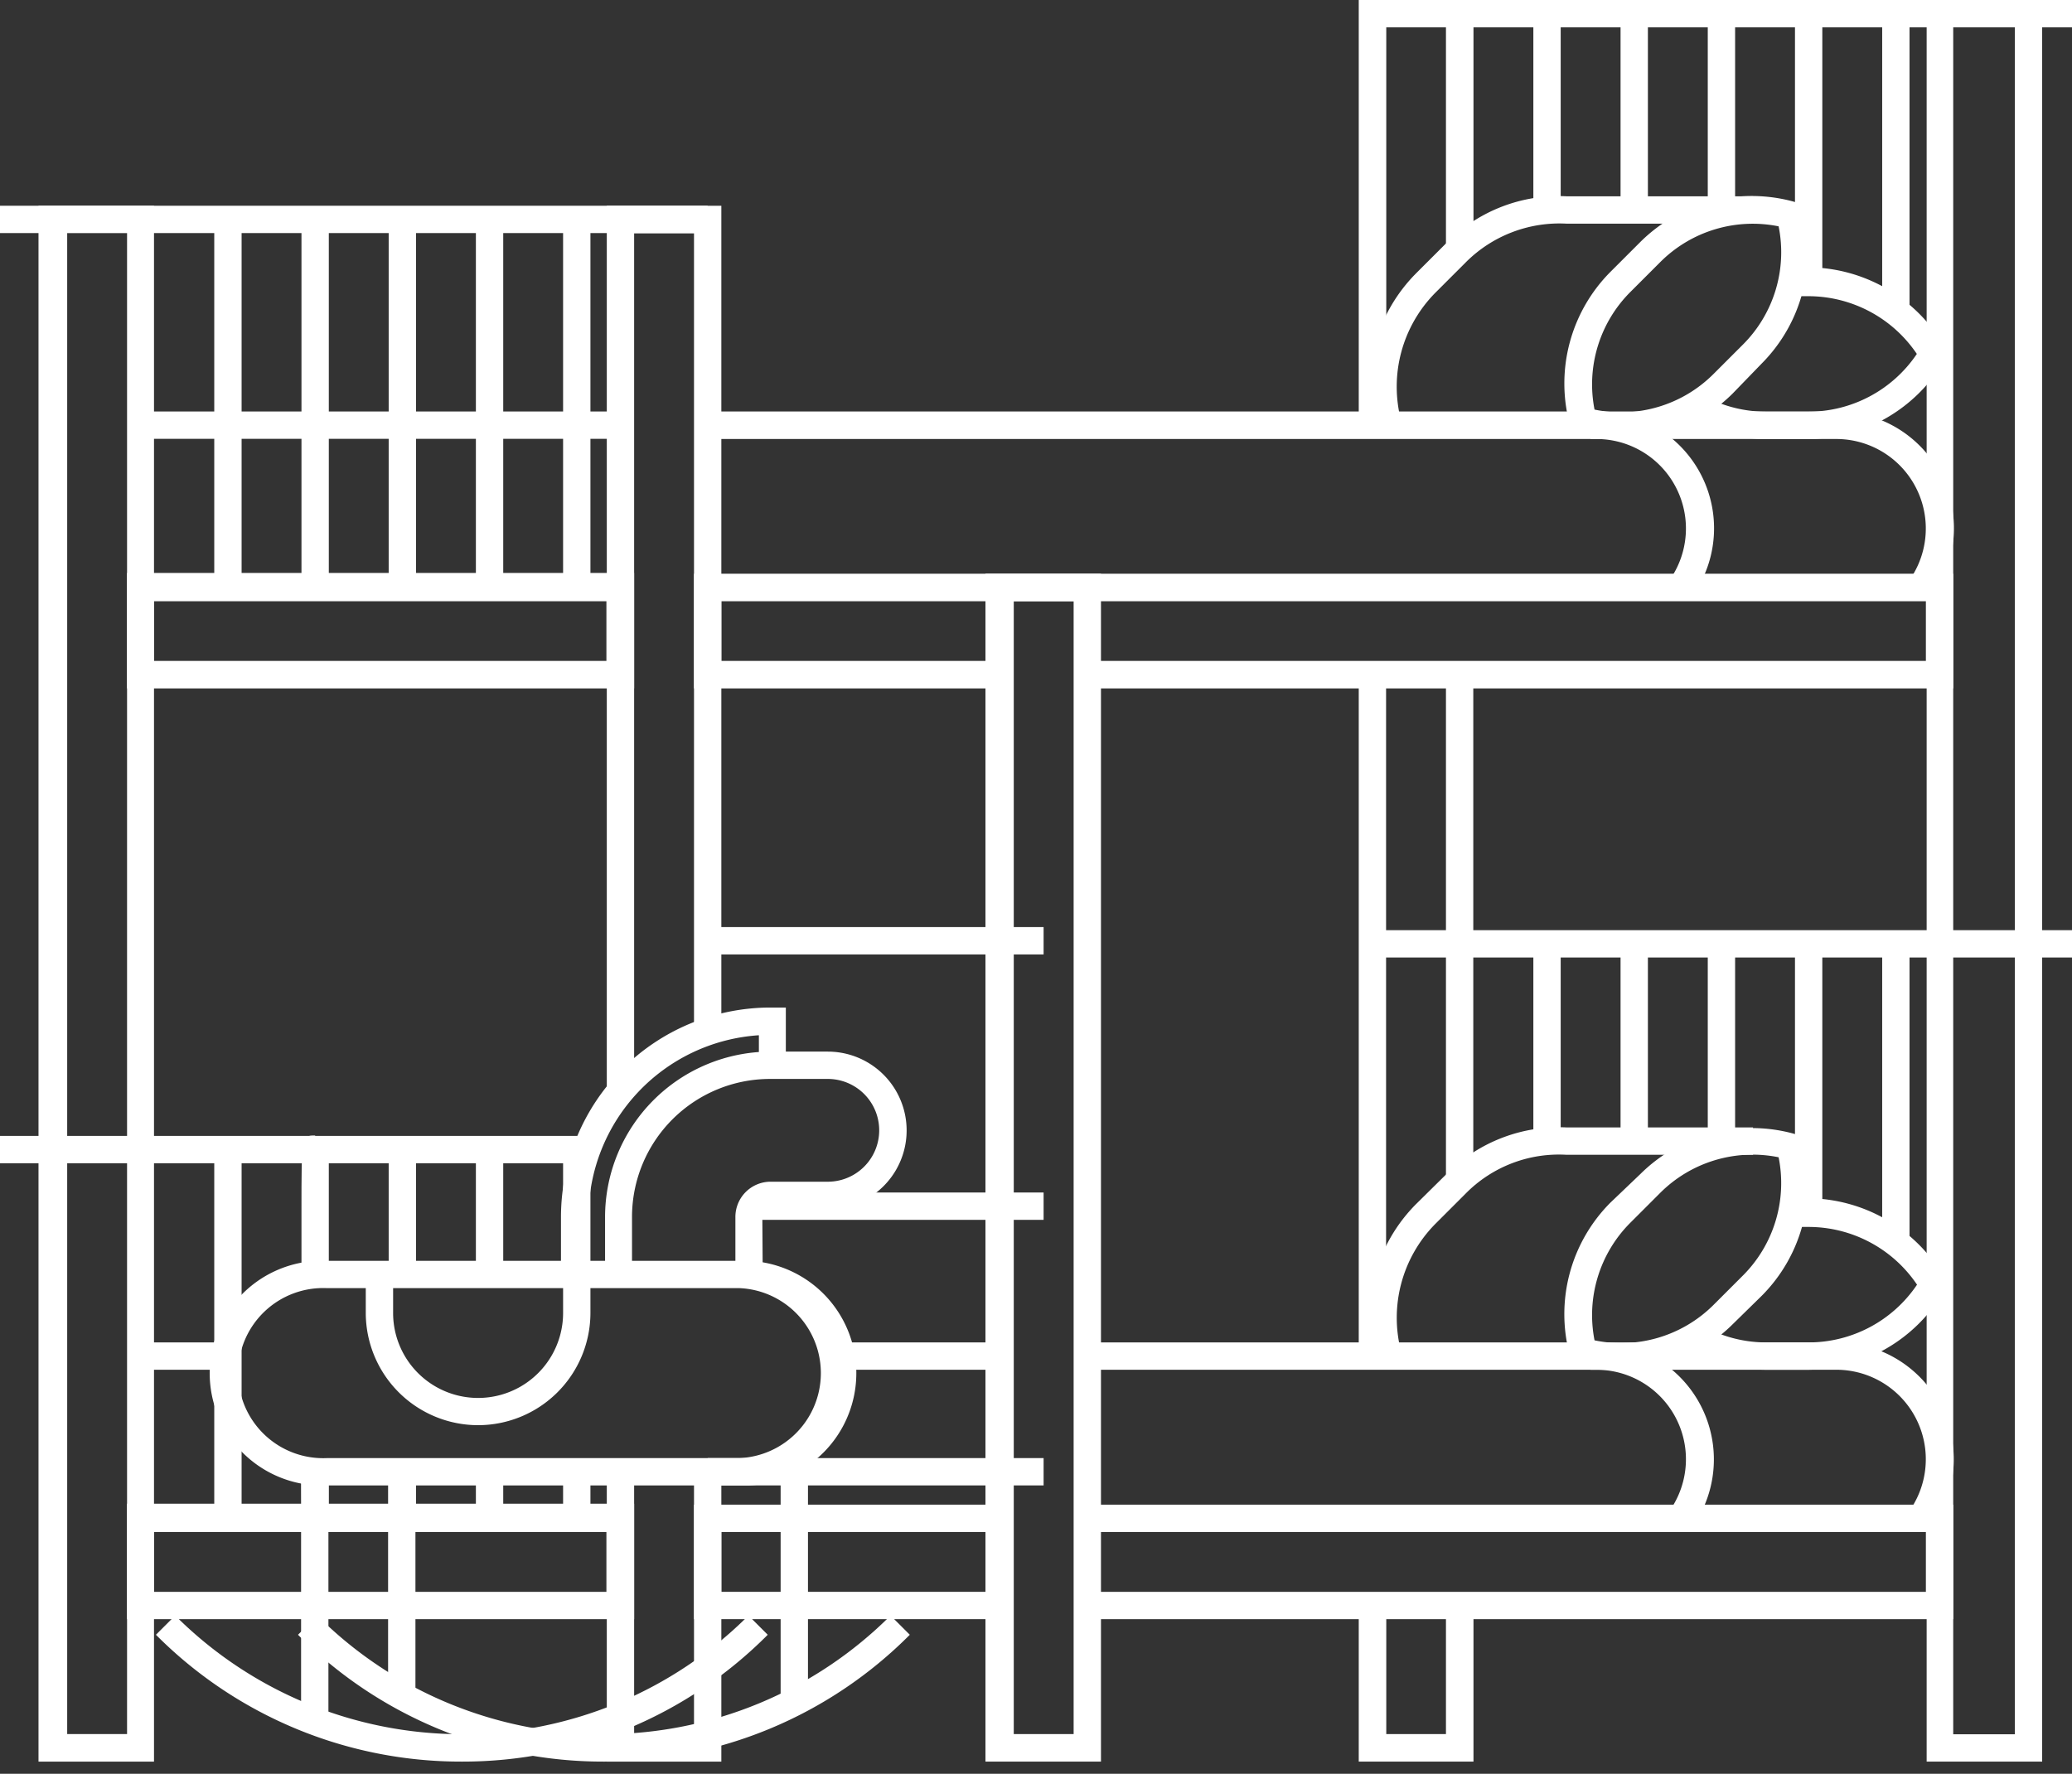 <svg xmlns="http://www.w3.org/2000/svg" viewBox="0 0 107.63 92.162"><rect x="0" y="0" width="107.63" height="92.162" fill="#333333" stroke="none"/><title>Depositphotos_84358000_04</title><g data-name="Layer 2"><g data-name="Layer 1"><g data-name="Layer 2"><g data-name="Layer 5" fill="#fff"><path d="M75.11 35.05h1.42v26.26h-1.42z"/><path d="M76.54 91.53h-5.96v-8.11h1.43v6.68h3.1v-6.68h1.43v8.11z"/><path d="M70.58 35.05H72v35.4h-1.42z"/><path d="M72.01 22.1h-1.43V0h5.96v12.98h-1.43V1.42h-3.1V22.1z"/><path d="M79.65.71h1.42v10.2h-1.42z"/><path d="M84.18.71h1.42V10.9h-1.42z"/><path d="M93.24.71h1.42V14.6h-1.42z"/><path d="M97.77.71h1.42v15.44h-1.42z"/><path d="M88.71.71h1.42V10.9h-1.42z"/><path d="M106.08 91.53h-6V0h6zm-4.62-1.42h3.2V1.42h-3.2z"/><path d="M100.37 30.93l-1.17-.81a4.65 4.65 0 0 0-3.8-7.31H82.62v-1.43H95.4a6.07 6.07 0 0 1 5 9.55z"/><path d="M7.31 21.38h24.92v1.42H7.31z"/><path d="M87.91 30.93l-1.17-.81a4.65 4.65 0 0 0-3.8-7.31H36.76v-1.43h46.18a6.07 6.07 0 0 1 5 9.55z"/><path d="M79.65 49.04h1.42v10.23h-1.42z"/><path d="M84.18 49.04h1.42v10.23h-1.42z"/><path d="M93.24 49.04h1.42v13.92h-1.42z"/><path d="M97.77 49.04h1.42v15.47h-1.42z"/><path d="M88.71 49.04h1.42v10.41h-1.42z"/><path d="M11.13 59.74h1.42v19.15h-1.42z"/><path d="M17.08 66.26h-1.42V63c0-4 0-4 .71-4v.71h.71z"/><path d="M16.37 79.6c-.71 0-.71 0-.71-3.17h1.42v2.45h-.71z"/><path d="M24.72 59.74h1.42v6.48h-1.42z"/><path d="M24.72 76.47h1.42v2.42h-1.42z"/><path d="M29.25 59.74h1.42v6.48h-1.42z"/><path d="M29.25 76.47h1.42v2.42h-1.42z"/><path d="M20.19 59.74h1.42v6.48h-1.42z"/><path d="M20.19 76.47h1.42v2.42h-1.42z"/><path d="M71.29 48.33h36.34v1.42H71.29z"/><path d="M11.13 11.4h1.42v19.12h-1.42z"/><path d="M15.66 11.4h1.42v19.12h-1.42z"/><path d="M24.72 11.4h1.42v19.12h-1.42z"/><path d="M29.25 11.4h1.42v19.12h-1.42z"/><path d="M20.19 11.4h1.42v19.12h-1.42z"/><path d="M8 91.53H2V10.69h6zM3.49 90.1H6.6v-78H3.49z"/><path d="M37.47 91.53h-5.95V76.47h1.42V90.1h3.11V76.47h1.42v15.06z"/><path d="M32.94 56.8h-1.42V10.69h5.95V53.6h-1.42V12.12h-3.11V56.8z"/><path d="M0 10.69h36.76v1.42H0z"/><path d="M101.46 35.77H56.48v-1.43h43.56v-3.1H37.47v3.1h14.48v1.43h-15.9v-5.96h65.41v5.96z"/><path d="M32.94 35.77H6.6v-6h26.34zM8 34.34h23.5v-3.1H8z"/><path d="M71.29 0h36.34v1.42H71.29z"/><path d="M93.93 22.81h-2.19a8.17 8.17 0 0 1-4.1-1.1l.71-1.23a6.75 6.75 0 0 0 3.39.91h2.19a6.79 6.79 0 0 0 5.64-3 6.8 6.8 0 0 0-5.64-3H93v-1.5h.89A8.23 8.23 0 0 1 101 18l.21.36-.21.36a8.22 8.22 0 0 1-7.07 4.09z"/><path d="M71.41 22.26a8.37 8.37 0 0 1 2.15-8.06l1.58-1.58a8.19 8.19 0 0 1 6.25-2.42h9.67v1.42h-9.7a6.87 6.87 0 0 0-5.21 2l-1.58 1.58a6.94 6.94 0 0 0-1.78 6.69z"/><path d="M84.16 22.84a8.18 8.18 0 0 1-2.11-.28l-.4-.11-.11-.4a8.22 8.22 0 0 1 2.11-7.92l1.55-1.55a8.22 8.22 0 0 1 7.91-2.12l.4.11.11.4a8.21 8.21 0 0 1-2.11 7.92L90 20.45a8.21 8.21 0 0 1-5.84 2.39zm-1.34-1.56A6.79 6.79 0 0 0 89 19.44l1.55-1.55a6.78 6.78 0 0 0 1.84-6.13 6.79 6.79 0 0 0-6.13 1.84l-1.55 1.55a6.79 6.79 0 0 0-1.88 6.14z"/><path d="M100.37 79.29l-1.17-.81a4.65 4.65 0 0 0-3.8-7.31H82.62v-1.42H95.4a6.08 6.08 0 0 1 5 9.55z"/><path d="M7.31 69.75h4.57v1.42H7.31z"/><path d="M43.56 69.75h8.39v1.42h-8.39z"/><path d="M87.91 79.29l-1.17-.81a4.65 4.65 0 0 0-3.8-7.31H56.48v-1.42h26.46a6.08 6.08 0 0 1 5 9.55z"/><path d="M101.46 84.13H56.48v-1.42h43.56V79.6H56.48v-1.42h44.98v5.95z"/><path d="M51.95 84.13h-15.9v-5.95h15.9v1.42H37.47v3.11h14.48v1.42z"/><path d="M32.94 84.13H6.6v-6h26.34zM8 82.71h23.5V79.6H8z"/><path d="M93.93 71.17h-2.19a8.17 8.17 0 0 1-4.1-1.1l.72-1.23a6.73 6.73 0 0 0 3.39.91h2.19a6.79 6.79 0 0 0 5.64-3 6.8 6.8 0 0 0-5.64-3H93v-1.49h.89a8.23 8.23 0 0 1 7.09 4.1l.21.36-.21.36a8.22 8.22 0 0 1-7.05 4.09z"/><path d="M71.41 70.62a8.36 8.36 0 0 1 2.15-8.06L75.14 61a8.24 8.24 0 0 1 6.25-2.42h9.67V60h-9.7a6.8 6.8 0 0 0-5.21 2l-1.58 1.58a6.94 6.94 0 0 0-1.78 6.68z"/><path d="M84.16 71.2a8.2 8.2 0 0 1-2.11-.28l-.4-.11-.11-.4a8.21 8.21 0 0 1 2.11-7.92L85.21 61a8.22 8.22 0 0 1 7.91-2.11l.4.11.11.4a8.21 8.21 0 0 1-2.11 7.92L90 68.81a8.22 8.22 0 0 1-5.84 2.39zm-1.34-1.56A6.79 6.79 0 0 0 89 67.81l1.55-1.55a6.79 6.79 0 0 0 1.84-6.13A6.79 6.79 0 0 0 86.22 62l-1.55 1.55a6.79 6.79 0 0 0-1.84 6.1z"/><path d="M57.19 91.53h-6V29.81h6zm-4.53-1.43h3.11V31.24h-3.11z"/><path d="M36.76 48.17h17.45v1.42H36.76z"/><path d="M39.06 61.96h15.15v1.42H39.06z"/><path d="M36.76 75.76h17.45v1.42H36.76z"/><path d="M0 59.02h30.42v1.42H0z"/><path d="M30.56 66.71h-1.42v-3.48A10.89 10.89 0 0 1 40 52.35h.82v3h-1.4v-1.56a9.47 9.47 0 0 0-8.85 9.44z"/><path d="M20.16 76.76h1.42v11.28h-1.42z"/><path d="M40.55 75.62h1.42v12.42h-1.42z"/><path d="M15.64 76.47h1.42v12.87h-1.42z"/><path d="M39.62 66.24H38.2v-3A1.83 1.83 0 0 1 40 61.4h3a2.67 2.67 0 1 0 0-5.34h-3a7.17 7.17 0 0 0-7.17 7.17v3h-1.4v-3A8.6 8.6 0 0 1 40 54.64h3a4.09 4.09 0 1 1 0 8.19h-3a.4.4 0 0 0-.4.4z"/><path d="M38.43 77.18H17a5.84 5.84 0 1 1-.48-11.67h21.91a5.84 5.84 0 0 1 .48 11.67zM17 66.93a4.42 4.42 0 1 0 0 8.83h21.43a4.42 4.42 0 0 0 0-8.83z"/><path d="M24.84 74.05A5.84 5.84 0 0 1 19 68.22v-2h1.42v2a4.41 4.41 0 1 0 8.83 0v-2h1.42v2a5.84 5.84 0 0 1-5.83 5.83z"/><path d="M31.38 91.53a22.34 22.34 0 0 1-15.9-6.59l1-1a21.06 21.06 0 0 0 29.78 0l1 1a22.33 22.33 0 0 1-15.88 6.59z"/><path d="M24 91.53a22.34 22.34 0 0 1-15.9-6.59l1-1a21.06 21.06 0 0 0 29.78 0l1 1A22.33 22.33 0 0 1 24 91.53z"/></g></g></g></g></svg>
